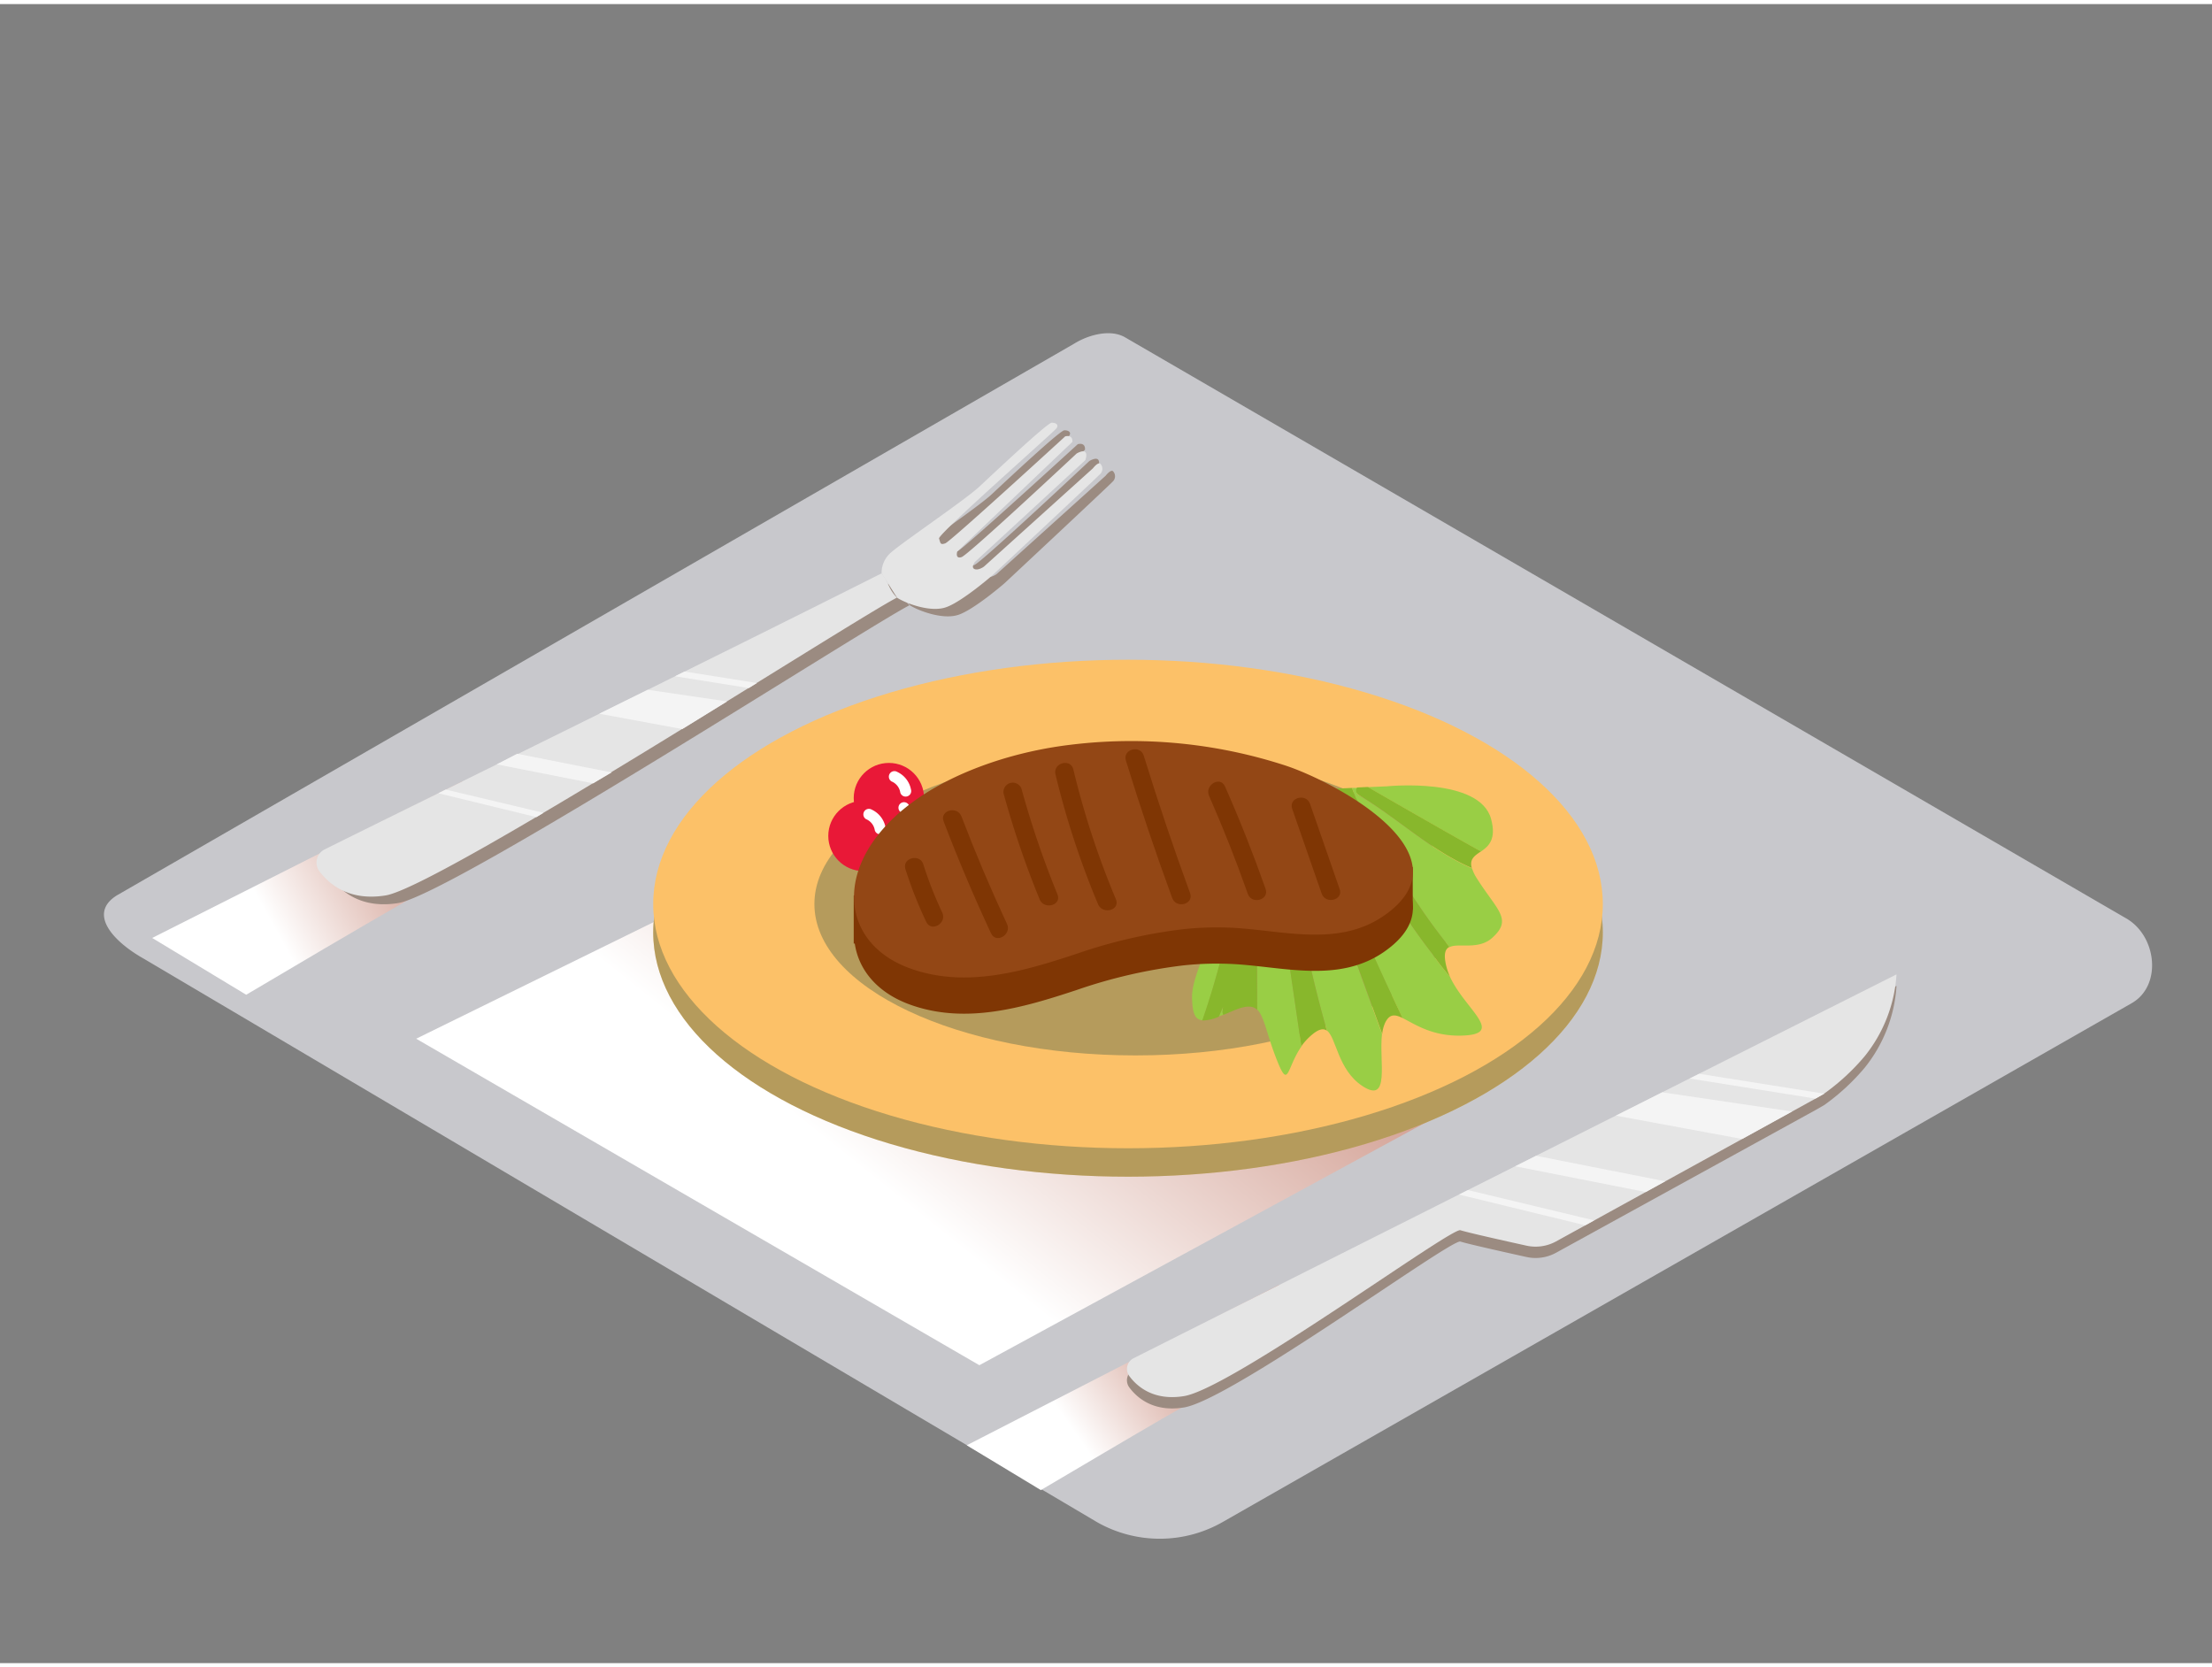 <svg xmlns="http://www.w3.org/2000/svg" xmlns:xlink="http://www.w3.org/1999/xlink" viewBox="0 0 400 300" width="406" height="306" class="illustration styles_illustrationTablet__1DWOa"><rect x="0" y="0" width="400" height="300" fill="#808080" stroke="none"/><defs><linearGradient id="linear-gradient" x1="214.75" y1="244.34" x2="194.48" y2="258.53" gradientUnits="userSpaceOnUse"><stop offset="0" stop-color="#d4a397"></stop><stop offset="1" stop-color="#fff"></stop></linearGradient><linearGradient id="linear-gradient-2" x1="74.11" y1="152.85" x2="49.33" y2="166.59" xlink:href="#linear-gradient"></linearGradient><linearGradient id="linear-gradient-3" x1="199.54" y1="156.73" x2="156.19" y2="210.92" xlink:href="#linear-gradient"></linearGradient></defs><title>PP</title><g style="isolation: isolate;"><g id="Layer_2" data-name="Layer 2"><path d="M198.49,274.57,26,172.62c-5.49-3.08-10.2-8.15-4.85-11.46L194.27,61.39c2.6-1.61,6.54-2.66,9.18-1.13L384.52,165.35c5.49,3.19,6.48,12.1,1,15.29L221.23,274.41A22.94,22.94,0,0,1,198.49,274.57Z" fill="#c8c8cc"></path><path d="M232.39,243.61l-1.12-12-56.45,29,13.4,8.1C205.13,258.78,215,252.68,232.39,243.61Z" fill="url(#linear-gradient)" style="mix-blend-mode: multiply;"></path><path d="M104.52,144.93l-21-4.32-56,28.26,17,10.27C61.37,169.15,87.09,154,104.52,144.93Z" fill="url(#linear-gradient-2)" style="mix-blend-mode: multiply;"></path><polyline points="121.2 164.53 75.26 187.09 177.1 246.13 267.19 197.14" fill="url(#linear-gradient-3)" style="mix-blend-mode: multiply;"></polyline><path d="M161.7,104.32C131.24,119.64,69.17,150.13,61,154.23a2.64,2.64,0,0,0-1,3.92c1.81,2.43,5.45,5.47,12,4.41,9.69-1.56,84.58-49.81,92.46-53.85C162.86,107,163.16,106.23,161.7,104.32Z" fill="#9b8b81"></path><path d="M161.7,104.32a4.82,4.82,0,0,1,1.55-3.66C165,99,176.69,91.12,179.38,88.6s12.31-11.53,13.09-11.53,1.3.35.87,1-21.5,19.16-21.24,19.94.17,1.21,1.13.87S194.9,79.58,194.9,79.58s1.39-.43,1.3,1l-20.81,19.86s-.43,1.39.78,1S197,82.62,197,82.62s1.13-.69,1.56-.26,0,1.47,0,1.47L178.6,102.21s-.78,1-.09,1.3,1.7-.43,1.7-.43l19.71-17.78s1-1.3,1.39-.78a1.32,1.32,0,0,1,0,1.73c-.43.52-19.65,18.47-19.65,18.47s-5.5,4.77-8.36,5.72-7.33-.79-8.78-1.74" fill="#9b8b81"></path><ellipse cx="203.98" cy="167.87" rx="85.86" ry="44.17" fill="#fcc168"></ellipse><ellipse cx="203.98" cy="167.87" rx="85.86" ry="44.17" fill="#093e3e" opacity="0.29"></ellipse><ellipse cx="203.98" cy="162.73" rx="85.86" ry="44.17" fill="#fcc168"></ellipse><ellipse cx="205.34" cy="162.73" rx="58.07" ry="27.38" fill="#093e3e" opacity="0.29"></ellipse><path d="M237.06,144.58c-.31-.82-.61-1.64-.91-2.46l5.48-.25a49.24,49.24,0,0,0,4.79,9.58A114.35,114.35,0,0,0,259,171.75a44.46,44.46,0,0,0,3.2,4.13c2.7,5.91,10.24,10.44,2.05,10.65-5.37.13-8.52-2.16-10.61-3.17q-4-8.22-7.59-16.59C243.26,159.29,240.2,151.92,237.06,144.58Z" fill="#99ce45"></path><path d="M231.27,142.34l2.52-.12,1.12,2.59,15,41.43c-.58,4.85,1.58,12.84-3.61,9.36-4.39-2.94-4.64-8.68-6.35-10q-1.69-5.83-3-11.73C235.69,163.31,233.52,152.81,231.27,142.34Z" fill="#99ce45"></path><path d="M226.87,144.25c0-.57,0-1.14-.07-1.71l2.31-.11a1,1,0,0,0-.39.94l6.62,45.12c-2.8,4-2.24,8.19-4.66,1.89-1.69-4.4-2.09-7.37-3.34-8.56q0-18.37-.07-36.74A1,1,0,0,0,226.87,144.25Z" fill="#99ce45"></path><path d="M244.47,141.74l1,0a.88.88,0,0,0,.27,1.34c7,4.14,13,10,20.46,13.22A7,7,0,0,0,267,158c3.71,5.9,6.62,7.45,2.84,10.85-2.53,2.27-6.12.86-7.72,1.68-6.68-8.31-11.94-17.6-16.95-27C244.92,142.9,244.7,142.32,244.47,141.74Z" fill="#99ce45"></path><path d="M250.8,141.45s16.81-1.72,18.84,5.92c1,3.73-.5,4.94-1.85,5.88-6.85-3.82-13.64-7.74-20.45-11.65Z" fill="#99ce45"></path><path d="M223,143.25l.21-.54.42,0-.36.77A1.09,1.09,0,0,0,223,143.25Z" fill="#99ce45"></path><path d="M224.87,144.91c.05.78.09,1.57.15,2.35a144.69,144.69,0,0,1-7.57,36.49c-1.35-.09-1.82-1.26-1.89-4-.13-5,5.27-11.84,1.24-12.88,1.73-3.72,2.58-7.83,3.94-11.7C222,151.67,223.36,148.27,224.87,144.91Z" fill="#99ce45"></path><path d="M221.08,182.07a1,1,0,0,0,.15.68l-.83.32c.25-.59.52-1.17.76-1.77Z" fill="#99ce45"></path><path d="M245.69,143a.88.88,0,0,1-.27-1.34l1.92-.09c6.8,3.91,13.6,7.83,20.45,11.65-1.1.77-2.11,1.37-1.64,3C258.68,153,252.69,147.17,245.69,143Z" fill="#88b72c"></path><path d="M246.41,151.45a49.24,49.24,0,0,1-4.79-9.58l2.85-.13c.23.58.45,1.17.68,1.75,5,9.43,10.27,18.72,16.95,27-.8.41-1.1,1.37-.53,3.61a10.47,10.47,0,0,0,.63,1.76,44.46,44.46,0,0,1-3.2-4.13A114.35,114.35,0,0,1,246.41,151.45Z" fill="#88b72c"></path><path d="M233.79,142.22l2.35-.11c.31.82.61,1.64.91,2.46,3.14,7.34,6.21,14.72,9,22.19q3.64,8.36,7.59,16.59c-1.41-.68-2.34-.78-3.15.83a6.32,6.32,0,0,0-.54,2.06l-15-41.43Z" fill="#88b72c"></path><path d="M229.11,142.44l2.15-.1c2.25,10.47,4.42,21,5.69,31.58q1.35,5.91,3,11.73c-.64-.48-1.48-.34-2.81.81a10.93,10.93,0,0,0-1.82,2l-6.62-45.12A1,1,0,0,1,229.11,142.44Z" fill="#88b72c"></path><path d="M222.54,142.74l.66,0-.21.54a1.09,1.09,0,0,1,.27.21l.36-.77,3.18-.15c0,.57,0,1.14.07,1.71a1,1,0,0,1,.4.84q0,18.37.07,36.74c-.86-.81-2.11-.79-4.45.22l-1.66.7a1,1,0,0,1-.15-.68l.08-.76c-.24.59-.5,1.18-.76,1.77a7.78,7.78,0,0,1-3,.69A144.69,144.69,0,0,0,225,147.27c-.07-.78-.1-1.57-.15-2.35-1.51,3.35-2.91,6.76-4.13,10.24-1.36,3.87-2.21,8-3.94,11.7l-.18,0C212.24,165.92,222.54,142.74,222.54,142.74Z" fill="#88b72c"></path><path d="M329.89,199.08a39.41,39.41,0,0,0,7.31-6.75,26.2,26.2,0,0,0,5.75-14.79L205,246.91a2.17,2.17,0,0,0-.79,3.23c1.49,2,4.49,4.5,9.88,3.63,8.62-1.39,48.37-30.58,50-30,1.17.39,8,1.92,11.94,2.79a7.68,7.68,0,0,0,5.36-.77L328.29,200Z" fill="#9b8b81"></path><path d="M329.89,197a39.41,39.41,0,0,0,7.31-6.75,26.2,26.2,0,0,0,5.75-14.79L205,244.86a2.17,2.17,0,0,0-.79,3.23c1.49,2,4.49,4.5,9.88,3.63,8.62-1.39,48.37-30.58,50-30,1.17.39,8,1.92,11.94,2.79a7.68,7.68,0,0,0,5.36-.77l46.86-25.79Z" fill="#e5e5e5"></path><polygon points="300.59 196.78 324.06 200.25 315.03 205.22 292.21 201 300.59 196.78" fill="#f4f4f4"></polygon><polygon points="305.56 194.29 328.29 197.92 329.89 197.03 307.27 193.43 305.56 194.29" fill="#f4f4f4"></polygon><polygon points="277.78 208.26 301.12 212.87 297.6 214.81 274 210.16 277.78 208.26" fill="#f4f4f4"></polygon><polygon points="265.45 214.46 288.27 219.94 286.66 220.83 263.84 215.27 265.45 214.46" fill="#f4f4f4"></polygon><path d="M159.42,102.94C129,118.27,66.89,148.75,58.73,152.85a2.64,2.64,0,0,0-1,3.92c1.81,2.43,5.45,5.47,12,4.41,9.69-1.56,84.58-49.81,92.46-53.85C160.57,105.61,160.88,104.86,159.42,102.94Z" fill="#e5e5e5"></path><path d="M159.42,102.94A4.82,4.82,0,0,1,161,99.28c1.73-1.65,13.44-9.54,16.13-12.05S189.4,75.7,190.18,75.7s1.3.35.87,1-21.5,19.16-21.24,19.94.17,1.21,1.13.87,21.68-19.34,21.68-19.34,1.39-.43,1.3,1L173.1,99s-.43,1.39.78,1,20.81-18.73,20.81-18.73,1.13-.69,1.56-.26,0,1.47,0,1.47l-19.94,18.38s-.78,1-.09,1.3,1.7-.43,1.7-.43l19.71-17.78s1-1.3,1.39-.78a1.32,1.32,0,0,1,0,1.73c-.43.52-19.65,18.47-19.65,18.47s-5.5,4.77-8.36,5.72-7.33-.79-8.78-1.74" fill="#e5e5e5"></path><polygon points="117.13 123.99 131.49 126.1 123.38 131.1 108.36 128.32 117.13 123.99" fill="#f4f4f4"></polygon><polygon points="122.06 121.55 135.42 123.68 136.88 122.77 123.79 120.69 122.06 121.55" fill="#f4f4f4"></polygon><polygon points="93.51 135.56 110.6 138.94 107.26 140.91 89.83 137.48 93.51 135.56" fill="#f4f4f4"></polygon><polygon points="80.6 142.04 98.28 146.24 97 147.02 79.25 142.7 80.6 142.04" fill="#f4f4f4"></polygon><circle cx="160.74" cy="143.58" r="6.36" fill="#e91837"></circle><path d="M164.73,142a4.44,4.44,0,0,0-2.49-3.16,1,1,0,0,0-1.37.36,1,1,0,0,0,.36,1.37,2.6,2.6,0,0,1,1.57,2,1,1,0,0,0,1.23.7A1,1,0,0,0,164.73,142Z" fill="#fff"></path><path d="M163.47,144.32a1,1,0,0,0,0,2A1,1,0,0,0,163.47,144.32Z" fill="#fff"></path><circle cx="156.14" cy="150.42" r="6.36" fill="#e91837"></circle><path d="M160.12,148.82a4.44,4.44,0,0,0-2.49-3.16,1,1,0,0,0-1.37.36,1,1,0,0,0,.36,1.37,2.6,2.6,0,0,1,1.57,2,1,1,0,0,0,1.23.7A1,1,0,0,0,160.12,148.82Z" fill="#fff"></path><path d="M158.87,151.15a1,1,0,0,0,0,2A1,1,0,0,0,158.87,151.15Z" fill="#fff"></path><polygon points="154.38 169.9 154.38 161.19 233.65 150.42 240.08 152.51 255.47 156.05 255.47 163.7 249.17 163.05 235.75 162.11 187.75 163.77 154.38 169.9" fill="#7f3604"></polygon><path d="M214,173.83a57.43,57.43,0,0,1,9.24-.23c9,.53,18.84,3.43,27-2.19,16-11.07-8.77-24.17-17.7-27.14a90.15,90.15,0,0,0-39.08-3.77,72.19,72.19,0,0,0-11.82,2.45c-30.58,9.17-34.08,31.89-17,38,10,3.58,20.34.54,30-2.65A92.55,92.55,0,0,1,214,173.83Z" fill="#7f3604"></path><path d="M214,167.28a57.43,57.43,0,0,1,9.24-.23c9,.53,18.84,3.43,27-2.19,16-11.07-8.77-24.17-17.7-27.14a90.15,90.15,0,0,0-39.08-3.77,72.19,72.19,0,0,0-11.82,2.45c-30.58,9.17-34.08,31.89-17,38,10,3.58,20.34.54,30-2.65A92.55,92.55,0,0,1,214,167.28Z" fill="#934715"></path><path d="M242.24,160l-5.34-15.37c-.7-2-3.94-1.15-3.23.89L239,160.85C239.72,162.88,243,162,242.24,160Z" fill="#7f3604"></path><path d="M228.86,160q-3.31-9.4-7.33-18.51c-.87-2-3.75-.27-2.89,1.69q3.84,8.72,7,17.71C226.34,162.9,229.57,162,228.86,160Z" fill="#7f3604"></path><path d="M215.2,160.75q-4.51-12.31-8.37-24.84c-.63-2.05-3.87-1.18-3.23.89q3.86,12.53,8.37,24.84C212.71,163.65,215.95,162.78,215.2,160.75Z" fill="#7f3604"></path><path d="M201.79,161.87a152.87,152.87,0,0,1-7.69-23.45c-.5-2.1-3.74-1.21-3.23.89a152.88,152.88,0,0,0,7.69,23.45C199.38,164.72,202.62,163.86,201.79,161.87Z" fill="#7f3604"></path><path d="M191.23,161a167.88,167.88,0,0,1-6.51-19.1,1.68,1.68,0,0,0-3.23.89,167.88,167.88,0,0,0,6.51,19.1C188.81,163.83,192,163,191.23,161Z" fill="#7f3604"></path><path d="M182.09,166.32q-4.46-9.56-8.22-19.41c-.76-2-4-1.13-3.23.89q3.92,10.26,8.56,20.21C180.11,170,183,168.26,182.09,166.32Z" fill="#7f3604"></path><path d="M170.38,164.26a69,69,0,0,1-3.41-8.7c-.65-2-3.88-1.17-3.23.89a75.52,75.52,0,0,0,3.75,9.5C168.41,167.9,171.3,166.2,170.38,164.26Z" fill="#7f3604"></path></g></g></svg>